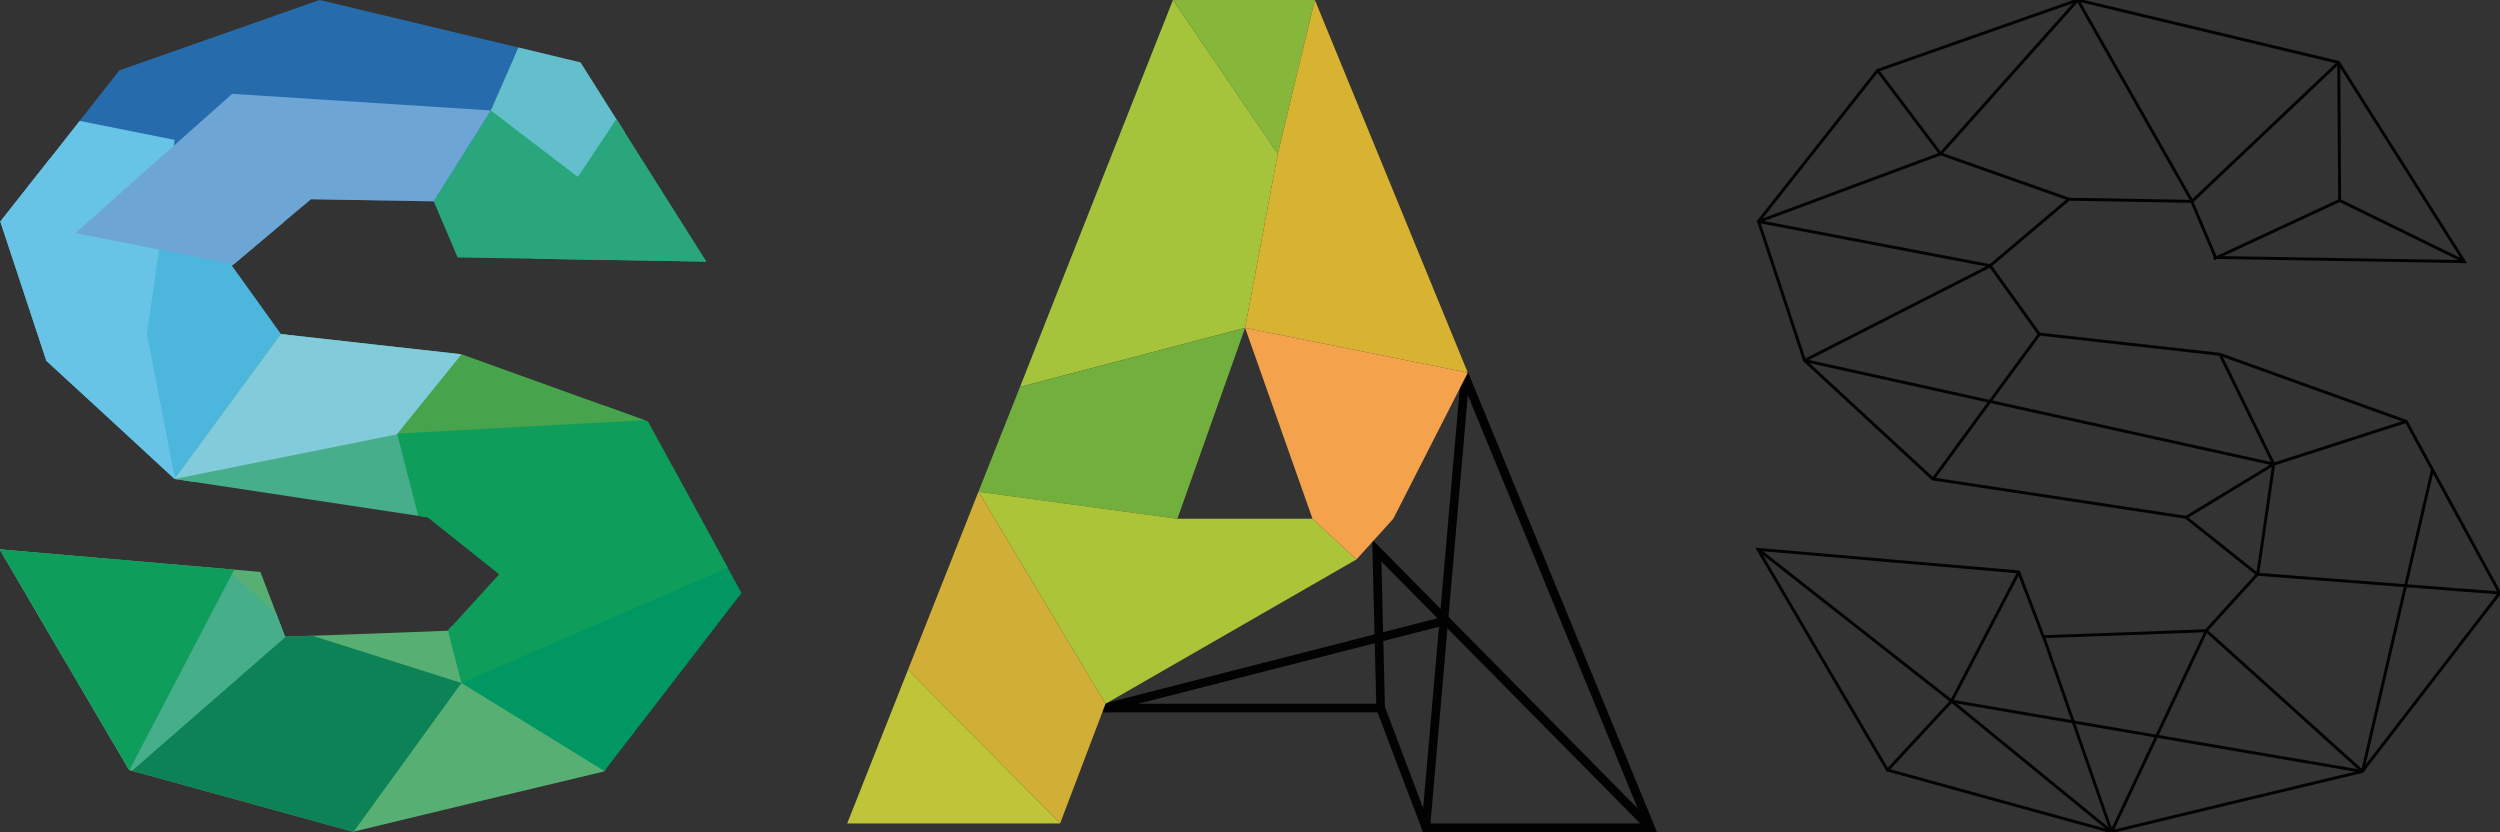 <?xml version="1.0" encoding="utf-8"?>
<!-- Generator: Adobe Illustrator 21.0.0, SVG Export Plug-In . SVG Version: 6.00 Build 0)  -->
<svg version="1.1" id="Слой_2" xmlns="http://www.w3.org/2000/svg" xmlns:xlink="http://www.w3.org/1999/xlink" x="0px" y="0px"
	 viewBox="0 0 841.9 280.2" style="enable-background:new 0 0 841.9 280.2;" xml:space="preserve">
<rect x="0" y="0" width="841.9" height="280.2" fill="#333333" stroke="none"/>
<style type="text/css">
	.st0{fill:#020202;}
	.st1{fill:#86B63A;}
	.st2{fill:#A5C33B;}
	.st3{fill:#D8B332;}
	.st4{fill:#73AF3D;}
	.st5{fill:#ACC538;}
	.st6{fill:#D1AF36;}
	.st7{fill:#C0C438;}
	.st8{fill:#F4A24C;}
	.st9{clip-path:url(#SVGID_2_);}
	.st10{fill:#266CAD;}
	.st11{fill:#63BFCC;}
	.st12{fill:#2AA67D;}
	.st13{fill:#4DB6DD;}
	.st14{fill:#58AF74;}
	.st15{fill:#67C4E6;}
	.st16{fill:#46AE8A;}
	.st17{fill:#009762;}
	.st18{fill:#0F9D5B;}
	.st19{fill:#47A44D;}
	.st20{fill:#FFFFFF;stroke:#000000;stroke-miterlimit:10;}
	.st21{fill:#6DA5D5;}
	.st22{fill:none;}
	.st23{clip-path:url(#SVGID_2_);fill:#81CBDA;}
	.st24{fill:#0C8256;}
	.st25{fill:none;stroke:#010202;stroke-miterlimit:10;}
</style>
<g>
	<g>
		<g>
			<g>
				<polygon class="st0" points="558,280.2 479.2,280.2 463.9,239.9 371.3,239.9 371.3,239.6 369.6,238.9 370.3,237 466,237 
					481.2,277.3 553.6,277.3 491.4,126 494.2,124.9 				"/>
			</g>
			<g>
				
					<rect x="369.5" y="222.2" transform="matrix(0.969 -0.248 0.248 0.969 -42.074 113.451)" class="st0" width="119.2" height="2.9"/>
			</g>
			<g>
				
					<rect x="410.6" y="201.4" transform="matrix(8.691014e-02 -0.996 0.996 8.691014e-02 242.403 670.222)" class="st0" width="152.4" height="2.9"/>
			</g>
			<g>
				<polygon class="st0" points="554.8,279.8 465.2,189.1 466.4,238.4 463.5,238.5 462.1,181.7 556.9,277.7 				"/>
			</g>
		</g>
		<g>
			<polygon class="st1" points="395,0 430.3,51.8 442.8,0 			"/>
		</g>
		<g>
			<polygon class="st2" points="395,0 353,106.2 343.5,130.3 419.3,110.4 430.3,51.8 			"/>
		</g>
		<g>
			<polygon class="st3" points="442.8,0 430.3,51.8 419.3,110.4 494.3,125.5 			"/>
		</g>
		<g>
			<polygon class="st4" points="419.3,110.4 396.5,174.7 329.5,165.6 343.5,130.3 			"/>
		</g>
		<g>
			<polygon class="st5" points="329.5,165.6 396.5,174.7 442,174.7 456.8,188.4 372.3,237 			"/>
		</g>
		<g>
			<polygon class="st6" points="329.5,165.6 372.3,237 357,277.3 305.8,225.5 			"/>
		</g>
		<g>
			<polygon class="st7" points="357,277.3 305.8,225.5 285.3,277.3 			"/>
		</g>
		<g>
			<polygon class="st8" points="419.3,110.4 442,174.7 456.8,188.4 469.2,174.7 494.3,125.5 			"/>
		</g>
	</g>
	<g>
		<defs>
			<path id="SVGID_1_" d="M107.6,0C85.1,7.9,62.7,15.8,40.2,23.7C26.9,40.7,13.5,57.6,0.1,74.6c5.2,15.6,10.3,31.2,15.5,46.9
				C30,134.7,44.4,148,58.8,161.3c28.4,4.3,56.8,8.6,85.2,12.9c8,6.4,16.1,12.8,24.1,19.2c-5.8,6.3-11.5,12.7-17.3,19
				c-18.3,0.7-36.5,1.4-54.8,2c-2.8-7.3-5.5-14.5-8.3-21.8c-29.3-2.5-58.5-5.1-87.8-7.6c14.5,24.8,29,49.5,43.6,74.3
				c25.1,6.9,50.3,13.9,75.4,20.8c28.2-6.8,56.3-13.6,84.5-20.3c15.4-20,30.9-40.1,46.3-60.1c-10.5-19.3-21-38.6-31.5-57.8
				c-20.9-7.5-41.9-15.1-62.8-22.6c-20.3-2.3-40.6-4.5-60.8-6.8c-5.5-7.7-11-15.4-16.5-23C87,82,95.8,74.6,104.7,67.1
				c13.8,0.2,27.6,0.5,41.4,0.7c2.7,6.3,5.3,12.6,8,18.9c27.9,0.5,55.9,0.9,83.8,1.4c-14.1-22.4-28.3-44.7-42.4-67.1
				C166.2,14,136.9,7,107.6,0z"/>
		</defs>
		<clipPath id="SVGID_2_">
			<use xlink:href="#SVGID_1_"  style="overflow:visible;"/>
		</clipPath>
		<g class="st9">
			<g>
				<polygon class="st10" points="190.5,8.2 155.5,75 -14.2,61 81.4,-7.9 				"/>
			</g>
			<g>
				<polygon class="st11" points="165.3,37.2 183.4,70 222.1,33.9 178,8.2 				"/>
			</g>
			<g>
				<polygon class="st12" points="146,67.8 165.3,37.2 194.6,59.6 219.2,22.6 265.7,107.1 252,107.1 190.5,109.4 186.9,99.4 
					181.1,89 175.3,81.8 182.9,72.4 173.4,66.2 163.4,61.7 				"/>
			</g>
			<g>
				<polygon class="st13" points="-5.6,40.9 -9.1,109.7 27.7,156.2 60.6,170 122.5,78.5 40.8,67.1 48.7,71.6 				"/>
			</g>
			<g>
				<polygon class="st14" points="-44.3,141.9 63.6,174 151.1,209.7 206.9,261.7 139.7,326 28.8,254.5 				"/>
			</g>
			<g>
				<polygon class="st15" points="-0.3,35.3 58.8,47.1 49.5,112.5 60.6,170 -10.2,128.2 				"/>
			</g>
			<g>
				<polygon class="st16" points="94.6,112.5 58.8,161.3 144,174.2 155.5,119.3 				"/>
			</g>
			<g>
				<polygon class="st17" points="155.4,230 216.4,267.6 273.5,189.3 222.7,154.7 				"/>
			</g>
			<g>
				<polygon class="st18" points="133.7,146 155.4,230 268.8,180.9 231.7,132.3 				"/>
			</g>
			<g>
				<polygon class="st19" points="235.7,140.5 133.7,146 155.5,119.3 				"/>
			</g>
			<path class="st20" d="M64.1,112.3"/>
			<path class="st20" d="M142.4,63.6"/>
			<path class="st20" d="M154.4,85.9"/>
			<path class="st20" d="M169.5,113.6"/>
			<polygon class="st12" points="139,94.8 146,67.8 163.9,40.8 237.9,88.1 			"/>
			<polygon class="st21" points="165.3,37.2 78.2,31.6 25.4,78.5 95.1,92.2 78.2,89.5 146,67.8 			"/>
			<line class="st22" x1="67.3" y1="134.1" x2="68.6" y2="151.8"/>
		</g>
		<path class="st23" d="M58.8,161.3c5.9-8,29.9-40.8,35.8-48.8c20.3,2.3,40.6,4.5,60.8,6.8c-7.3,9-14.5,18-21.8,27
			C108.7,151.3,83.8,156.3,58.8,161.3z"/>
		<g class="st9">
			<polygon class="st16" points="77.4,192.5 0,185 28.8,276.5 98.9,212.1 			"/>
		</g>
		<g class="st9">
			<polygon class="st18" points="58.4,170.4 -19.1,163 43.6,259.3 79.8,190.1 			"/>
		</g>
		<g class="st9">
			<polygon class="st24" points="155.4,230 98.9,212.1 33.9,268.8 116.6,283.5 			"/>
		</g>
	</g>
	<g>
		<g>
			<defs>
				<path id="SVGID_3_" d="M699.7,0c-22.5,7.9-44.9,15.8-67.4,23.7c-13.4,16.9-26.7,33.9-40.1,50.8c5.2,15.6,10.3,31.2,15.5,46.9
					c14.4,13.3,28.8,26.6,43.2,39.9c28.4,4.3,56.8,8.6,85.2,12.9c8,6.4,16.1,12.8,24.1,19.2c-5.8,6.3-11.5,12.7-17.3,19
					c-18.3,0.7-36.5,1.4-54.8,2c-2.8-7.3-5.5-14.5-8.3-21.8c-29.3-2.5-58.5-5.1-87.8-7.6c14.5,24.8,29,49.5,43.6,74.3
					c25.1,6.9,50.3,13.9,75.4,20.8c28.2-6.8,56.3-13.6,84.5-20.3c15.4-20,30.9-40.1,46.3-60.1c-10.5-19.3-21-38.6-31.5-57.8
					c-20.9-7.5-41.9-15.1-62.8-22.6c-20.3-2.3-40.6-4.5-60.8-6.8c-5.5-7.7-11-15.4-16.5-23c8.8-7.5,17.7-14.9,26.5-22.4
					c13.8,0.2,27.6,0.5,41.4,0.7c2.7,6.3,5.3,12.6,8,18.9c27.9,0.5,55.9,0.9,83.8,1.4c-14.1-22.4-28.3-44.7-42.4-67.1
					C758.3,14,729,7,699.7,0z"/>
			</defs>
			<clipPath id="SVGID_4_">
				<use xlink:href="#SVGID_3_"  style="overflow:visible;"/>
			</clipPath>
			<use xlink:href="#SVGID_3_"  style="overflow:visible;fill:none;stroke:#010202;stroke-miterlimit:10;"/>
		</g>
		<line class="st25" x1="787.9" y1="67.5" x2="830" y2="88.1"/>
		<line class="st25" x1="787.9" y1="67.5" x2="787.6" y2="21"/>
		<line class="st25" x1="699.7" y1="0" x2="738.2" y2="67.8"/>
		<line class="st25" x1="653.5" y1="51.8" x2="592.2" y2="74.6"/>
		<line class="st25" x1="632.3" y1="23.7" x2="653.5" y2="51.8"/>
		<line class="st25" x1="699.7" y1="0" x2="653.5" y2="51.8"/>
		<line class="st25" x1="651" y1="161.3" x2="686.8" y2="112.5"/>
		<line class="st25" x1="607.7" y1="121.4" x2="765.7" y2="156.3"/>
		<line class="st25" x1="795.6" y1="259.8" x2="657.2" y2="236.1"/>
		<line class="st25" x1="679.9" y1="192.6" x2="657.2" y2="236.1"/>
		<line class="st25" x1="592.1" y1="185" x2="657.2" y2="236.1"/>
		<line class="st25" x1="635.7" y1="259.3" x2="657.2" y2="236.1"/>
		<line class="st25" x1="711.1" y1="280.1" x2="657.2" y2="236.1"/>
		<line class="st25" x1="743" y1="212.4" x2="711.1" y2="280.1"/>
		<line class="st25" x1="795.6" y1="259.8" x2="743" y2="212.4"/>
		<polyline class="st25" points="760.3,193.4 765.7,156.3 747.6,119.3 		"/>
		<polyline class="st25" points="736.2,174.2 765.7,156.3 810.4,141.9 		"/>
		<line class="st25" x1="841.9" y1="199.7" x2="760.3" y2="193.4"/>
		<line class="st25" x1="745.5" y1="87.2" x2="787.9" y2="67.5"/>
		<line class="st25" x1="607.7" y1="121.4" x2="670.3" y2="89.5"/>
		<line class="st25" x1="696.8" y1="67.1" x2="653.5" y2="51.8"/>
		<line class="st25" x1="670.3" y1="89.5" x2="592.2" y2="74.6"/>
		<line class="st25" x1="795.6" y1="259.8" x2="819.2" y2="158"/>
		<line class="st25" x1="738.2" y1="67.8" x2="787.6" y2="21"/>
		<line class="st25" x1="688.2" y1="214.4" x2="711.1" y2="280.1"/>
	</g>
</g>
</svg>
